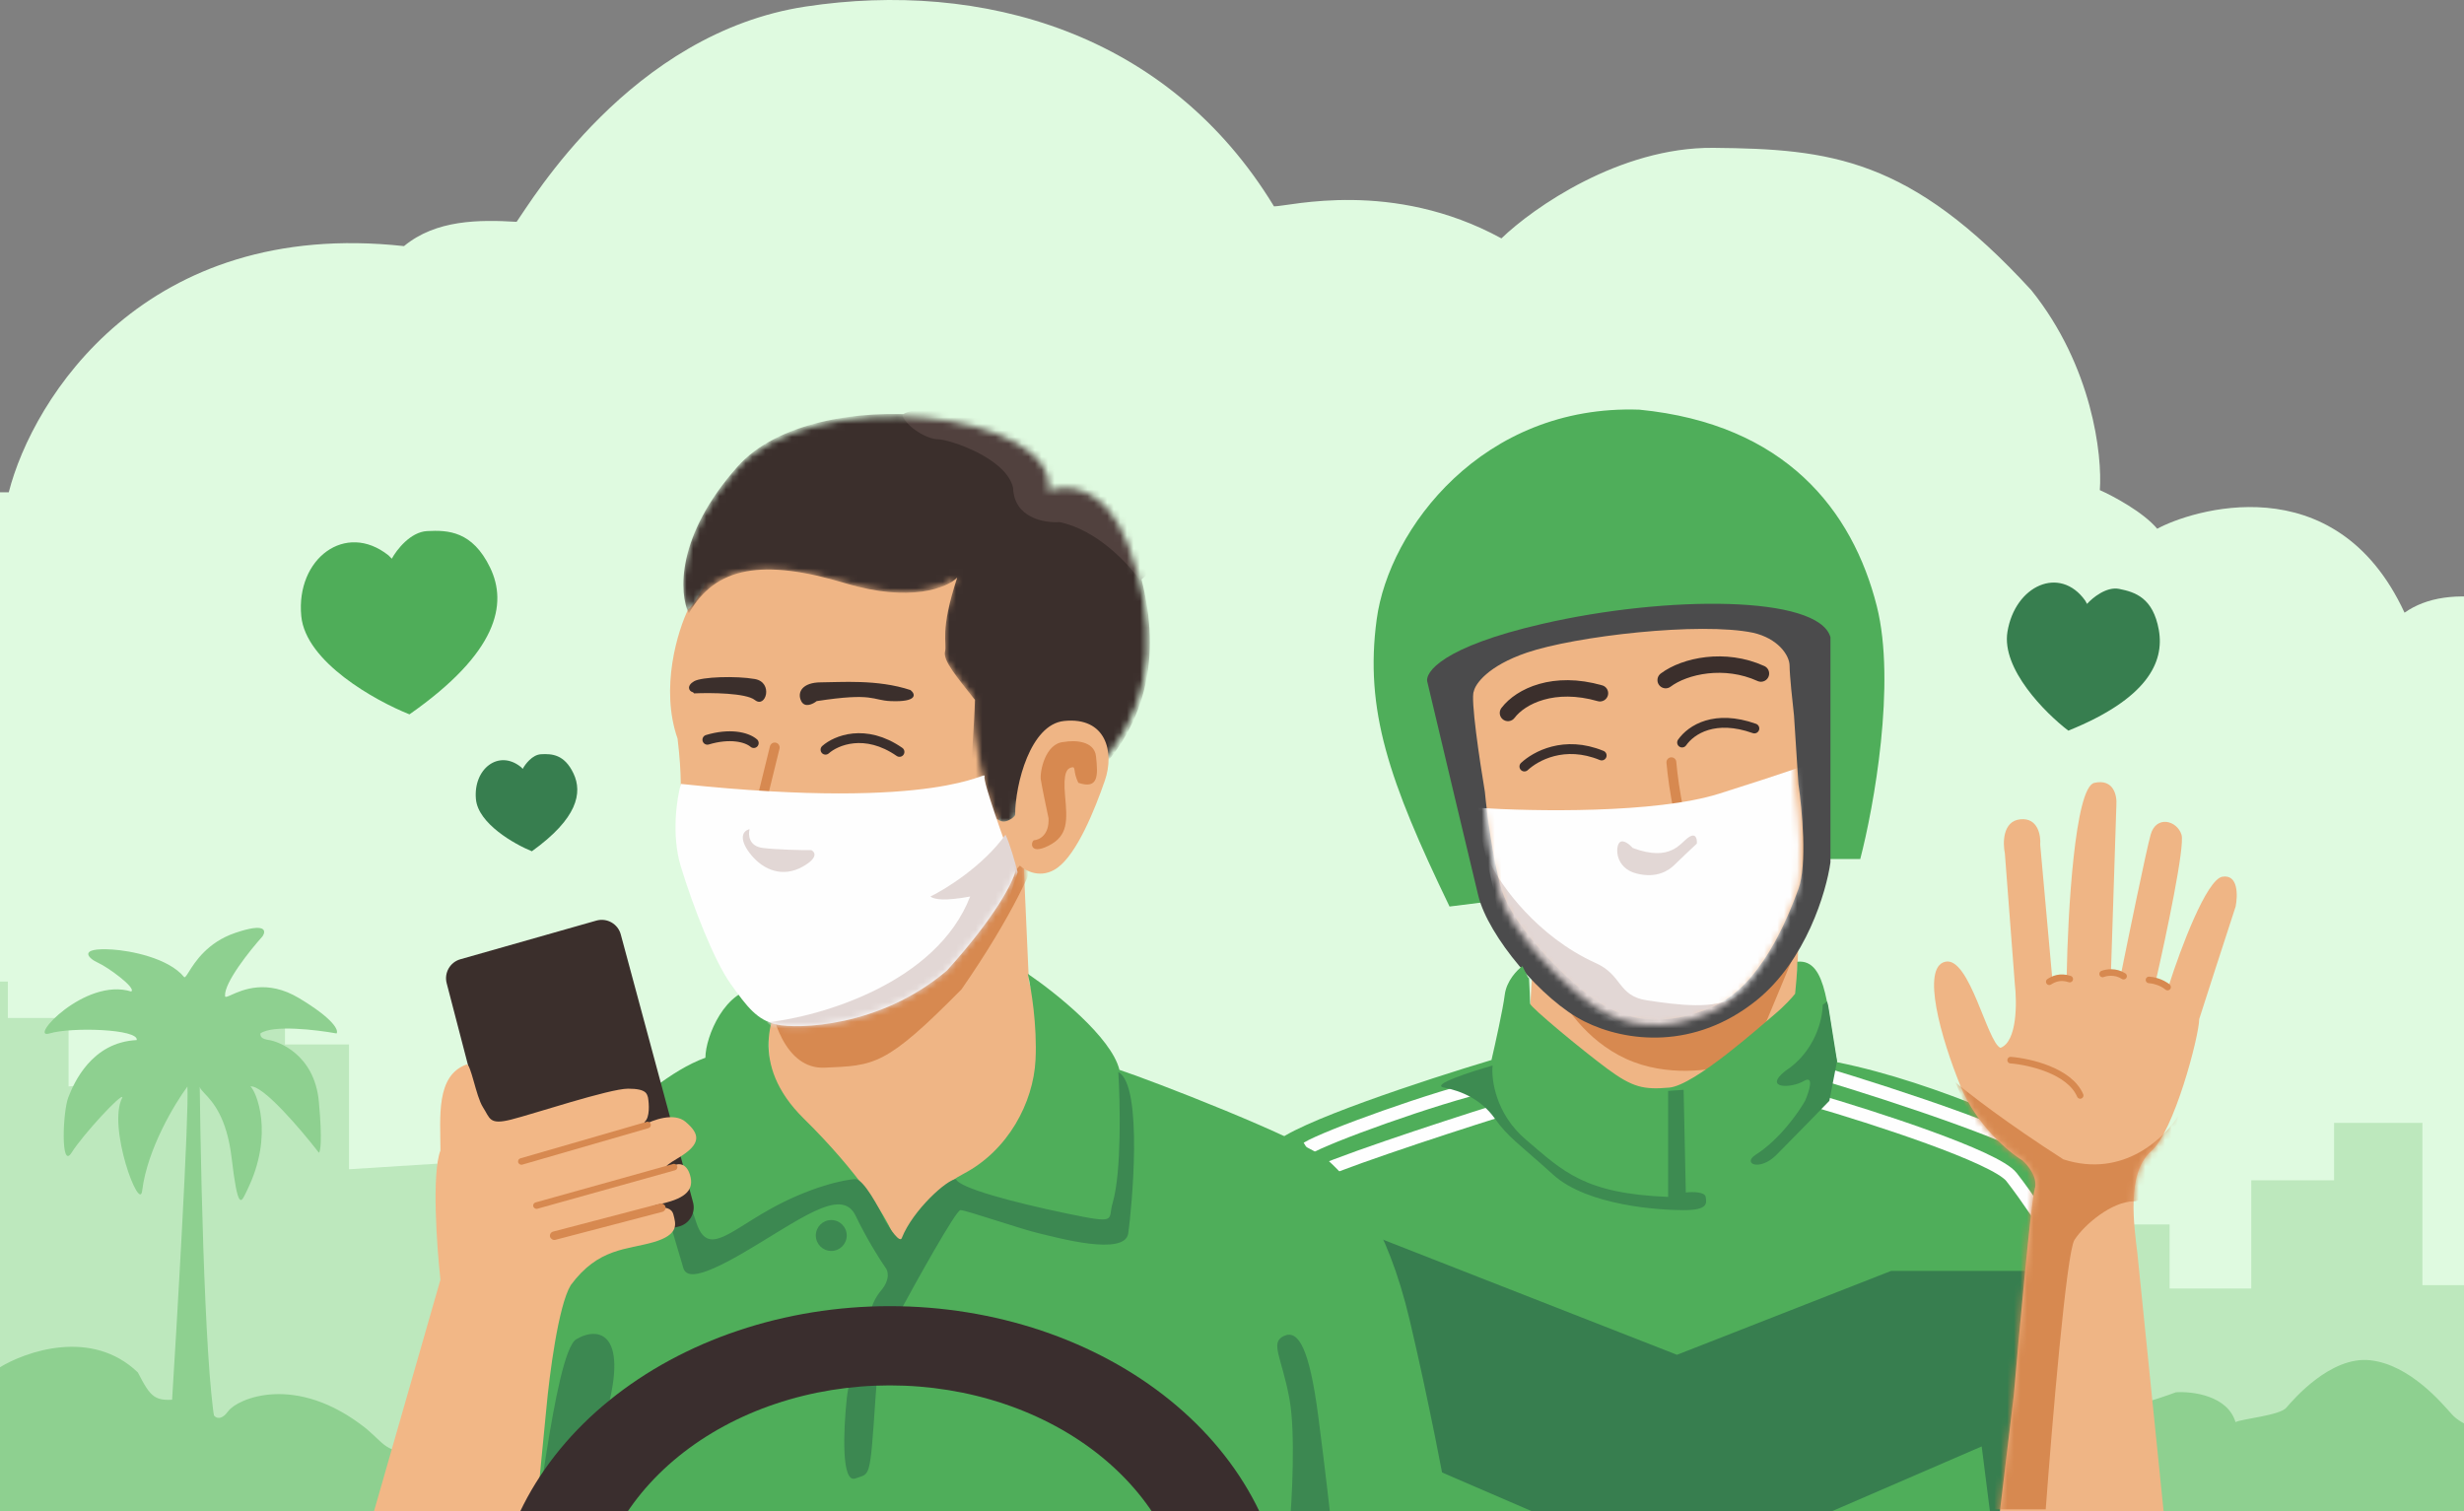 <svg width="375" height="230" viewBox="0 0 375 230" fill="none" xmlns="http://www.w3.org/2000/svg">
<rect x="0" y="0" width="375" height="230" fill="#808080" stroke="none"/>
<path d="M1.332 74.924H-2.532L-7.237 76.268C-17.991 122.14 -39.398 216.84 -38.994 228.669C-38.49 243.455 -21.015 243.96 -9.59 254.713C1.836 265.467 52.748 265.635 85.346 270.676C117.943 275.717 206.998 278.909 241.443 282.102C269 284.656 345.228 259.866 379.898 247.152C381.914 195.512 384.737 92.029 379.898 91.223C373.849 90.215 369.312 90.887 365.951 93.239C355.366 70.387 333.186 77.781 328.313 80.469C326.163 77.915 321.592 75.484 319.576 74.588C319.968 69.267 318.433 55.735 309.158 44.175C290.675 24.012 278.577 22.668 260.766 22.5C246.518 22.365 233.322 31.629 228.505 36.278C211.87 27.204 196.244 31.405 193.891 31.405C177.761 4.857 149.364 -3.041 122.648 0.992C95.932 5.025 80.809 30.733 78.625 33.757C72.912 33.421 66.359 33.421 61.486 37.454C22.1 33.152 4.973 60.642 1.332 74.924Z" fill="#DFFAE0"/>
<path d="M45.851 93.76C46.523 100.749 57.109 106.642 62.318 108.714C75.76 99.304 77.272 91.911 74.584 86.366C71.896 80.821 68.199 80.653 65.007 80.821C62.452 80.956 60.358 83.678 59.63 85.022L59.126 84.518C52.572 79.309 45.011 85.022 45.851 93.76Z" fill="#4FAD59"/>
<path d="M72.433 121.632C72.78 125.333 78.252 128.452 80.945 129.549C87.893 124.568 88.674 120.654 87.285 117.718C85.895 114.783 83.984 114.694 82.334 114.783C81.014 114.854 79.931 116.295 79.555 117.007L79.294 116.74C75.907 113.982 71.999 117.007 72.433 121.632Z" fill="#377E4F"/>
<path d="M305.516 96.153C304.585 101.82 311.305 108.541 314.782 111.193C326.782 106.348 329.431 100.785 328.555 95.871C327.679 90.958 324.944 90.107 322.518 89.621C320.578 89.232 318.45 90.982 317.629 91.905L317.355 91.408C313.515 86.011 306.679 89.069 305.516 96.153Z" fill="#377E4F"/>
<path d="M1.196 149.376H-0.653C-1.549 156.21 -3.475 172.027 -4.013 180.63C-4.685 191.383 -7.374 206.002 -7.878 233.222C-8.382 260.443 -5.357 252.545 22.703 286.655C50.764 320.764 43.37 300.097 71.431 304.97C99.492 309.843 116.966 301.441 168.719 296.736C220.471 292.032 177.624 287.495 233.577 274.725C289.531 261.955 278.945 269.348 344.644 278.589C397.202 285.983 388.275 258.594 377.241 243.976L386.986 210.706C386.986 208.825 385.754 205.778 385.138 204.489L378.417 195.584H368.671V170.884H355.229V179.621H342.627V196.088H330.193V186.342H317.591L285.666 196.592C281.409 196.592 269.771 196.088 257.269 194.072C241.643 191.551 211.062 190.207 208.205 189.367C205.92 188.695 119.767 180.462 76.976 176.429L53.116 177.941V158.954H43.37V153.745H36.986V163.155L10.437 165.339V154.921H1.196V149.376Z" fill="#BDE8BD"/>
<path fill-rule="evenodd" clip-rule="evenodd" d="M28.523 165.356C26.558 168.002 22.452 174.83 21.647 181.134C21.311 184.83 16.27 171.388 18.623 167.019C18.623 166.179 12.574 172.732 10.894 175.421C9.213 178.109 9.549 169.204 10.389 167.019C11.23 164.835 13.918 158.618 20.807 158.282C21.143 156.602 10.894 156.266 7.533 157.274C4.172 158.282 12.91 148.704 19.967 150.889C20.807 150.385 16.439 147.192 14.926 146.52C13.414 145.848 11.734 144.168 17.111 144.504C19.743 144.672 25.613 145.747 28.032 148.704C28.175 148.799 28.384 148.465 28.744 147.892C29.657 146.435 31.541 143.43 35.762 141.983C40.466 140.37 40.522 141.647 39.962 142.487C38.002 144.672 34.115 149.544 34.249 151.561C34.249 151.837 34.591 151.684 35.225 151.399C36.903 150.645 40.63 148.971 45.507 151.897C50.884 155.123 51.556 156.826 51.22 157.274C48.14 156.714 41.508 155.929 39.626 157.274C39.626 157.778 39.794 158.114 40.971 158.282C42.147 158.45 47.86 160.298 48.532 167.691C49.069 173.606 48.756 175.309 48.532 175.421C45.843 171.948 39.996 165.07 38.114 165.339C38.954 166.011 41.811 172.564 37.61 181.134C37.541 181.272 37.474 181.412 37.409 181.548C36.684 183.074 36.183 184.126 35.258 176.261C34.519 169.982 32.337 167.672 31.157 166.423C30.759 166.002 30.475 165.702 30.399 165.41C30.624 183.788 31.478 216.313 33.393 218.739C35.41 221.293 29.305 218.123 26 216.219C26.948 201.044 28.775 169.719 28.523 165.356Z" fill="#8ED090"/>
<path d="M20.975 208.858C13.985 202.137 3.948 205.61 -0.196 208.186H-20.696C-24.392 208.186 -28.257 215.412 -30.441 223.141C-32.626 230.87 -28.257 248.009 -10.95 264.476C6.357 280.942 20.975 276.91 50.548 288.671C80.121 300.433 194.547 258.09 238.066 256.074C281.585 254.058 317.543 252.041 321.24 251.201C324.197 250.529 360.894 239.271 378.873 233.727C379.545 232.438 380.923 229.526 381.058 228.182C381.226 226.501 381.562 224.149 381.562 223.477C381.562 222.805 381.562 217.596 379.713 217.764C377.865 217.932 374.673 216.924 373.16 215.244C371.648 213.563 366.775 207.682 360.726 207.01C354.719 206.343 349.043 212.967 347.978 214.21L347.956 214.235C346.948 215.412 341.235 215.916 340.227 216.42C339.017 212.387 333.674 211.715 331.153 211.883C325.497 214.011 309.881 218.503 292.675 219.444C271.168 220.62 208.326 220.956 204.629 220.956C200.932 220.956 72.055 220.62 65.334 220.956C58.613 221.292 59.117 220.284 55.757 217.428C45.003 208.858 36.097 212.891 34.753 214.739C33.678 216.218 32.849 215.804 32.569 215.412C32.233 214.403 30.754 212.488 27.528 212.891C23.495 213.395 22.991 212.723 20.975 208.858Z" fill="#8ED090"/>
<path d="M232.706 156.274L233.21 147.704C233.49 146.976 234.117 145.217 234.386 144.008C234.722 142.495 238.923 140.647 238.923 139.975C238.923 139.303 244.132 139.975 249.677 139.975C255.222 139.975 258.75 140.983 262.447 141.319C265.404 141.588 271.184 142.775 273.705 143.336L273.369 152.577C273.929 153.809 274.915 156.341 274.377 156.61C273.705 156.946 271.52 166.187 269.168 167.531C267.286 168.607 265.919 172.236 265.471 173.917L240.603 169.044L232.706 156.274Z" fill="#EFB585"/>
<path d="M247.493 161.147C241.309 158.324 237.747 152.689 236.739 150.225C237.971 149.889 240.57 149.217 241.107 149.217C241.78 149.217 247.493 148.713 247.997 148.545C248.501 148.377 257.07 148.04 258.582 148.04C260.095 148.04 263.791 148.545 265.639 149.217C267.118 149.754 268.16 149.889 268.496 149.889L273.033 145.352L268.832 155.434L263.287 161.987C260.599 162.883 253.676 163.969 247.493 161.147Z" fill="#D78950"/>
<path d="M227.329 137.118L220.608 137.959C211.367 118.804 207.67 108.05 209.518 94.272C211.367 80.493 225.649 61.506 249.509 62.346C271.688 64.531 281.938 77.637 285.635 92.255C288.592 103.95 285.187 122.78 283.114 130.733H276.057C275.889 129.221 280.762 104.185 272.696 95.616C266.244 88.76 234.61 98.024 219.6 103.513L227.329 137.118Z" fill="#4FAE5A"/>
<path d="M234.723 94.944C219.533 98.439 216.744 102.337 217.248 103.849C219.32 112.587 223.767 131.305 224.977 136.279C226.489 142.496 234.723 152.241 241.108 155.434C247.493 158.626 257.91 159.803 267.32 152.241C274.847 146.192 277.962 135.719 278.578 131.238V96.96C276.729 90.575 253.71 90.575 234.723 94.944Z" fill="#4B4B4C"/>
<path d="M232.37 99.321C226.455 101.337 224.529 104.082 224.305 105.202C223.767 106.255 225.201 115.834 225.985 120.492C226.265 123.517 227.161 130.708 228.505 135.279C230.185 140.992 238.755 149.561 243.124 152.417C247.492 155.274 253.205 156.45 260.598 153.258C267.992 150.065 272.024 139.815 273.705 135.279C275.049 131.649 274.265 123.125 273.705 119.316L273.032 108.898C272.808 106.938 272.36 102.681 272.36 101.337C272.36 99.657 270.512 97.136 266.815 96.296C258.75 94.616 239.763 96.8 232.37 99.321Z" fill="#EFB585"/>
<path d="M229.5 108.5C231.46 105.923 236.5 103.5 243.5 105.5" stroke="#3B2F2C" stroke-width="2.5" stroke-linecap="round"/>
<path d="M253.5 103.5C256.412 101.316 262.5 100 268 102.5" stroke="#3B2F2C" stroke-width="2.5" stroke-linecap="round"/>
<path d="M232 116.651C233.68 115.083 238.049 112.619 243.762 114.971" stroke="#3B2F2C" stroke-width="1.5" stroke-linecap="round"/>
<path d="M256 113C257.402 111.003 261.015 108.721 267 110.861" stroke="#3B2F2C" stroke-width="1.5" stroke-linecap="round"/>
<path d="M254.369 116C254.705 119.821 255.881 127.685 257.897 128.567C260.418 129.669 250.84 135.181 250 131.653" stroke="#D78950" stroke-width="1.5" stroke-linecap="round"/>
<mask id="mask0_4_30" style="mask-type:alpha" maskUnits="userSpaceOnUse" x="224" y="97" width="50" height="59">
<path d="M232.141 100.587C226.257 102.588 224.34 105.311 224.117 106.423C223.582 107.467 225.009 116.972 225.789 121.594C226.067 124.595 226.959 131.731 228.296 136.266C229.968 141.934 238.493 150.437 242.839 153.271C247.185 156.106 252.868 157.273 260.223 154.105C267.578 150.937 271.59 140.767 273.262 136.266C274.599 132.665 273.819 124.206 273.262 120.427L272.593 110.09C272.37 108.145 271.924 103.922 271.924 102.588C271.924 100.921 270.086 98.42 266.408 97.586C258.385 95.919 239.496 98.087 232.141 100.587Z" fill="#EFB585"/>
</mask>
<g mask="url(#mask0_4_30)">
<path d="M261.62 120.79C251.988 123.829 233.193 123.488 225 122.938V125.415L229.013 142.924C231.243 145.622 237.073 152.009 242.557 155.973C248.042 159.938 258.108 157.185 262.456 155.313L272.656 146.558L276 135.326V116C275.22 116.33 271.251 117.751 261.62 120.79Z" fill="#FEFEFE"/>
<path d="M242.788 146.528C233.916 142.496 228.449 134.767 226.825 131.406L228.169 140.816L236.907 150.561L248.837 156.946C251.973 156.722 258.313 156.24 258.582 156.106C258.851 155.972 262.615 154.258 264.463 153.418C265.583 152.073 267.152 149.822 264.463 151.569C261.103 153.754 255.222 152.914 250.685 152.241C246.148 151.569 246.988 148.377 242.788 146.528Z" fill="#E2D7D5"/>
</g>
<path d="M246.484 128.213C247.022 127.676 248.052 128.549 248.501 129.054C254.381 131.238 255.726 128.213 257.07 127.373C258.145 126.701 258.302 127.765 258.246 128.381C257.406 129.166 255.558 130.902 254.886 131.574C254.045 132.414 252.197 133.758 249.005 132.918C245.812 132.078 245.812 128.886 246.484 128.213Z" fill="#E2D7D5"/>
<path d="M231.698 147.032L232.538 148.713L232.706 148.881C232.762 150.001 232.874 152.342 232.874 152.745C232.874 153.249 240.771 159.803 244.636 162.659C248.501 165.515 250.181 165.852 254.045 165.515C257.91 165.179 267.992 156.106 270.008 154.426C271.621 153.081 272.809 151.737 273.201 151.233C273.313 150.225 273.537 147.839 273.537 146.36C278.241 145.856 278.073 154.426 279.586 161.651C295.044 164.743 312.463 173.021 319.24 176.773C319.24 183.158 320.752 195.424 322.265 211.051C323.474 223.552 323.889 226.565 323.945 226.509C324.337 228.47 325.222 232.861 325.625 234.743L325.648 234.848C326.153 237.202 326.924 240.791 323.945 251.881C320.92 263.139 318.232 258.603 304.118 262.803C290.003 267.004 289.667 263.475 252.029 254.738C221.919 247.748 201.957 241.072 195.74 238.607C193.612 228.246 189.288 206.817 189.019 203.994C188.683 200.465 190.531 189.375 190.531 188.535C190.531 187.695 190.531 177.949 193.892 174.085C196.58 170.993 217.079 164.283 226.993 161.315C227.553 158.906 228.741 153.552 229.009 151.401C229.278 149.25 230.914 147.593 231.698 147.032Z" fill="#4FAE5A"/>
<path d="M277.233 163.331C288.099 166.58 310.435 173.883 312.855 177.109" stroke="#FEFEFE" stroke-width="2"/>
<path d="M228.001 169.044C218.928 171.9 201.755 177.546 198.932 179.293" stroke="#FEFEFE" stroke-width="2"/>
<path d="M275.89 167.364C284.963 169.996 303.715 176.034 306.135 179.126C308.554 182.217 311.399 186.575 312.52 188.367" stroke="#FEFEFE" stroke-width="2"/>
<path d="M271.688 162.995C276.259 160.038 277.401 155.042 277.401 152.913L278.074 152.409L278.242 153.081L279.586 161.483L278.41 167.532C276.561 169.436 272.361 173.749 270.344 175.765C267.824 178.285 265.135 177.109 267.152 175.765C270.781 173.48 273.705 169.324 274.713 167.532C275.329 166.131 276.158 163.566 274.545 164.507C272.529 165.683 268.328 165.683 271.688 162.995Z" fill="#3D8B51"/>
<path d="M226.993 165.011C218.256 167.027 201.755 173.009 198.932 174.757" stroke="#FEFEFE" stroke-width="2"/>
<path d="M256.23 165.851L253.877 166.019V182.15C241.107 181.646 237.915 178.285 232.202 173.412C227.631 169.514 226.937 164.283 227.161 162.155C223.8 163.107 217.617 165.112 219.768 165.515C222.456 166.019 225.481 167.363 227.497 170.22C229.513 173.076 231.194 174.084 236.402 178.789C241.611 183.494 252.533 184.166 256.23 184.166C259.926 184.166 259.758 183.158 259.59 182.15C259.456 181.343 257.518 181.366 256.566 181.478L256.23 165.851Z" fill="#3D8B51"/>
<path d="M255.222 206.178L207.166 187.359L215.735 222.477L240.267 233.062V239.783L271.688 233.062L301.597 220.124L303.11 232.054L313.695 236.759L318.232 209.707L308.15 193.408H287.819L255.222 206.178Z" fill="#377E4F"/>
<path d="M325.289 190.719L329.322 230.374L303.782 234.91L306.47 212.395C307.31 202.649 309.125 182.721 309.663 180.974C310.2 179.226 308.654 177.333 307.814 176.605C305.686 175.317 300.824 171.262 298.405 165.347C295.38 157.954 292.356 147.2 296.052 146.36C299.749 145.52 302.437 158.626 304.454 159.466C307.008 158.525 306.974 152.577 306.638 149.721L305.126 129.893C304.79 128.269 304.79 124.953 307.478 124.685C310.167 124.416 310.615 127.149 310.503 128.549L312.351 149.048L314.535 148.376C314.703 138.911 315.779 119.812 318.736 119.14C321.693 118.468 322.209 121.1 322.097 122.5L321.256 148.376H322.769C324.001 142.271 326.633 129.456 327.305 127.037C328.146 124.012 331.338 124.853 332.01 127.037C332.548 128.784 329.658 142.439 328.146 149.048L330.162 149.721C331.842 144.456 335.808 133.825 338.227 133.422C340.647 133.019 340.58 136.278 340.244 137.959C338.675 142.775 335.371 152.947 334.699 155.097C334.699 157.618 330.834 172.404 327.305 175.261C323.609 178.621 324.785 186.519 325.289 190.719Z" fill="#EFB585"/>
<mask id="mask1_4_30" style="mask-type:alpha" maskUnits="userSpaceOnUse" x="294" y="119" width="47" height="116">
<path d="M325.289 190.719L329.322 230.374L303.782 234.91L306.47 212.395C307.31 202.649 309.125 182.721 309.663 180.974C310.2 179.226 308.654 177.333 307.814 176.605C305.686 175.317 300.824 171.262 298.405 165.347C295.38 157.954 292.356 147.2 296.052 146.36C299.749 145.52 302.437 158.626 304.454 159.466C307.008 158.525 306.974 152.577 306.638 149.721L305.126 129.893C304.79 128.269 304.79 124.953 307.478 124.685C310.167 124.416 310.615 127.149 310.503 128.549L312.351 149.048L314.535 148.376C314.703 138.911 315.779 119.812 318.736 119.14C321.693 118.468 322.209 121.1 322.097 122.5L321.256 148.376H322.769C324.001 142.271 326.633 129.456 327.305 127.037C328.146 124.012 331.338 124.853 332.01 127.037C332.548 128.784 329.658 142.439 328.146 149.048L330.162 149.721C331.842 144.456 335.808 133.825 338.227 133.422C340.647 133.019 340.58 136.278 340.244 137.959C338.675 142.775 335.371 152.947 334.699 155.097C334.699 157.618 330.834 172.404 327.305 175.261C323.609 178.621 324.785 186.519 325.289 190.719Z" fill="#EFB585"/>
</mask>
<g mask="url(#mask1_4_30)">
<path d="M315.711 188.703C314.502 190.585 312.295 216.82 311.343 229.702H303.445C304.062 219.9 305.294 200.095 305.294 199.289V189.039C305.294 186.519 307.982 182.822 308.318 181.646C308.587 180.705 303.277 174.533 300.589 171.564L297.564 164.675C299.469 166.3 305.428 170.926 314.031 176.437C323.172 179.394 329.602 173.077 331.674 169.548C330.498 173.973 327.473 182.822 324.785 182.822C321.424 182.822 317.224 186.351 315.711 188.703Z" fill="#D78950"/>
</g>
<path d="M306 161.336C308.856 161.56 314.973 162.949 316.586 166.712M311.881 149.406C312.497 149.014 313.5 148.5 315 149" stroke="#D78950" stroke-linecap="round"/>
<path d="M320 148.219C320.56 147.995 321.983 147.749 323.193 148.555" stroke="#D78950" stroke-linecap="round"/>
<path d="M327.06 149.127C327.607 149.155 328.939 149.413 329.888 150.22" stroke="#D78950" stroke-linecap="round"/>
<path d="M156.589 149.376L155.581 126.86L116.767 152.064L117.103 162.482L116.094 165.171C115.702 169.539 114.952 178.411 115.086 178.949C115.254 179.621 116.935 182.645 117.775 183.822C118.615 184.998 120.127 191.719 120.799 195.079C121.471 198.44 128.864 196.424 135.586 198.44C140.962 200.053 148.692 198.44 151.884 197.432L159.277 190.375L161.63 165.843L156.589 149.376Z" fill="#EFB585"/>
<path d="M146.676 178.613C141.299 181.436 138.386 186.51 137.602 188.695C136.661 188.964 135.978 188.023 135.754 187.519C134.802 185.222 130.78 178.546 122.312 170.212C113.843 161.878 117.5 154 119.455 150.889C119.903 150.721 119.758 150.385 115.591 150.385C110.382 150.385 107.357 157.778 107.357 160.97C102.115 162.852 96.436 167.915 94.251 170.212L73.584 176.597C74.088 178.501 75.096 182.411 75.096 182.814C75.096 183.318 75.432 192.895 75.096 193.904C74.827 194.71 64.79 221.348 59.806 234.566L77.448 232.886L149.7 231.038H220.776C219.88 225.997 217.382 212.924 214.559 200.961C211.03 186.006 205.653 179.789 202.125 176.597C198.596 173.404 174.568 164.163 170.368 162.819C169.158 157.845 160.566 151.001 156.421 148.2C156.925 150.385 157.866 156.064 157.598 161.306C157.262 167.859 153.397 175.085 146.676 178.613Z" fill="#4FAE5A"/>
<path d="M169.359 182.982C170.703 178.277 170.479 167.803 170.199 163.155C174.064 165.171 172.216 184.158 171.712 187.687C171.207 191.215 160.958 188.359 158.101 187.687C155.245 187.014 147.012 184.158 146.171 184.158C145.499 184.158 139.506 194.912 136.594 200.289C136.314 200.849 135.552 202.17 134.746 202.977C134.608 203.115 134.462 203.173 134.312 203.169C134.021 204.147 133.638 206.827 133.233 212.891C132.393 225.493 132.393 224.148 130.209 224.989C128.024 225.829 128.361 217.763 128.865 212.891C129.268 208.992 131.385 203.201 132.393 200.793C132.337 200.065 132.595 198.171 134.073 196.424C135.552 194.676 135.138 193.343 134.746 192.895C133.961 191.775 131.956 188.627 130.209 184.998C128.024 180.461 121.471 185.838 112.734 190.879C103.997 195.92 104.165 193.399 103.829 192.391C103.56 191.585 99.236 176.709 97.107 169.372L99.46 166.179C101.084 171.22 104.669 182.276 106.013 186.174C107.693 191.047 110.718 187.687 116.935 184.158C123.152 180.629 128.697 179.453 130.209 179.453C131.419 179.453 133.737 183.71 134.746 185.838C135.474 187.07 136.997 189.3 137.266 188.359C138.946 184.158 144.155 179.453 145.499 179.453C146.003 180.797 154.237 182.982 162.302 184.662C170.367 186.342 168.519 185.67 169.359 182.982Z" fill="#3C8851"/>
<path d="M196.244 212.89C197.185 217.998 196.636 228.237 196.244 232.717L202.797 233.726C202.517 231.037 201.688 223.61 200.612 215.411C199.268 205.161 197.588 202.304 195.404 203.313C193.219 204.321 195.068 206.505 196.244 212.89Z" fill="#3C8851"/>
<path d="M67.98 149.626C67.569 148.048 68.495 146.431 70.063 145.985L90.759 140.101C92.368 139.643 94.04 140.59 94.476 142.205L105.473 182.969C105.917 184.613 104.905 186.296 103.245 186.675L81.903 191.55C80.322 191.911 78.74 190.95 78.332 189.381L67.98 149.626Z" fill="#3B2F2C"/>
<path d="M67.031 194.747L56.277 232.218L81.313 233.226L83.162 214.239C83.609 209.31 84.976 198.679 86.858 195.588C91.059 189.875 95.427 190.211 99.46 189.034C103.493 187.858 102.821 186.178 102.485 184.834C102.216 183.758 101.028 183.714 100.468 183.826C99.348 183.882 97.847 183.826 100.804 183.154C104.501 182.313 105.677 180.969 105.005 178.785C104.467 177.037 103.325 177.049 102.821 177.273C101.7 177.665 100.199 178.012 103.157 176.264C106.853 174.08 106.517 172.568 104.333 170.719C102.585 169.241 99.348 170.439 97.948 171.224C97.948 171.168 97.981 170.988 98.116 170.719C98.922 170.047 98.788 167.975 98.62 167.023C98.452 166.519 98.452 165.679 95.596 165.679C92.739 165.679 81.145 169.543 77.785 170.383C74.424 171.224 74.594 170.202 73.5 168.5C72.42 166.82 71.672 161.832 71 162C66.295 163.68 67.031 170.047 67.031 175.088C65.687 178.583 66.471 189.651 67.031 194.747Z" fill="#F2B786"/>
<rect x="78.722" y="176.419" width="21.005" height="1" rx="0.5" transform="rotate(-16.131 78.722 176.419)" fill="#D78950"/>
<rect x="81.025" y="183.125" width="22.756" height="1" rx="0.5" transform="rotate(-15.614 81.025 183.125)" fill="#D78950"/>
<rect x="83.55" y="187.594" width="18.148" height="1.3" rx="0.65" transform="rotate(-14.663 83.55 187.594)" fill="#D78950"/>
<circle cx="126.513" cy="188.022" r="2.352" fill="#3C8851"/>
<path d="M103.121 112.41C100.432 104.748 103.121 95.999 104.801 92.583C104.801 92.751 105.07 92.65 106.145 90.903C107.489 88.718 107.153 89.222 107.321 88.382C107.489 87.542 108.162 86.534 109.506 84.854C110.85 83.173 111.018 84.013 112.194 83.173C113.37 82.333 114.883 82.333 120.26 81.829C125.636 81.325 131.685 80.989 136.726 80.989C141.767 80.989 143.111 81.493 146.472 81.829C149.832 82.165 148.152 83.341 151.681 91.407C155.209 99.472 152.857 98.296 153.361 100.648C153.865 103.001 154.705 113.082 154.705 113.586C154.705 114.09 153.865 119.803 153.865 120.139C153.865 120.475 152.689 124.004 151.681 125.18C150.672 126.356 150.672 126.86 149.664 128.709C148.656 130.557 148.488 130.221 145.464 131.901C142.439 133.582 143.447 136.438 139.919 138.454C136.39 140.471 133.87 140.471 132.357 140.471C130.845 140.471 125.132 147.864 116.563 147.696C109.707 147.561 104.969 130.613 103.457 122.156C103.625 121.204 103.793 117.921 103.121 112.41Z" fill="#EFB585"/>
<path d="M114.882 106.529C113.538 105.454 108.161 105.409 105.641 105.521L105.473 105.353C104.801 105.204 104.465 104.345 105.641 103.673C106.817 103.001 112.026 102.833 114.882 103.337C117.739 103.841 116.563 107.874 114.882 106.529Z" fill="#3B2F2C"/>
<path d="M121.94 106.697C122.478 107.773 123.732 107.145 124.292 106.697C133.03 105.353 132.677 106.577 135.55 106.697C139.583 106.865 139.415 105.689 138.575 105.017C133.534 103.337 127.821 103.841 124.964 103.841C122.108 103.841 121.268 105.353 121.94 106.697Z" fill="#3B2F2C"/>
<path d="M114.714 113.082C113.594 112.13 111.018 111.57 107.657 112.578" stroke="#3B2F2C" stroke-width="1.5" stroke-linecap="round"/>
<path d="M125.636 114.09C127.204 112.69 131.652 110.797 136.894 114.426" stroke="#3B2F2C" stroke-width="1.5" stroke-linecap="round"/>
<path d="M117.907 113.754L115.554 123.332C117.067 124.34 120.293 126.054 121.099 124.844" stroke="#D78950" stroke-width="1.5" stroke-linecap="round"/>
<path d="M116.731 129.381C114.983 129.246 114.21 127.309 114.042 126.356C113.37 125.852 111.522 127.365 114.714 130.557C117.907 133.75 120.931 132.237 122.948 131.229C124.561 130.423 123.844 129.661 123.284 129.381C121.828 129.437 118.478 129.515 116.731 129.381Z" fill="#E2D7D5"/>
<mask id="mask2_4_30" style="mask-type:alpha" maskUnits="userSpaceOnUse" x="103" y="63" width="72" height="63">
<path d="M128.479 88.693C138.426 91.651 143.937 89.365 145.449 87.853C142.761 95.918 143.937 97.599 143.601 98.943C143.265 100.287 145.449 102.808 148.138 106.168C147.97 112.721 149.986 121.459 152.002 125.155C154.691 126.096 155.027 123.419 154.859 121.963H156.539L168.637 114.906C176.03 105.664 176.03 94.238 171.662 82.812C168.167 73.672 162.14 73.627 159.564 74.747C161.244 62.817 123.942 58.112 112.18 71.218C102.77 81.703 103.33 90.261 104.787 93.23C108.819 86.173 116.045 84.997 128.479 88.693Z" fill="#3B2F2C"/>
</mask>
<g mask="url(#mask2_4_30)">
<path d="M128.631 88.754C138.624 91.759 144.161 89.437 145.68 87.9C142.98 96.095 144.161 97.802 143.824 99.168C143.486 100.534 145.68 103.095 148.381 106.509C148.213 113.167 146.356 131.244 148.381 135C151.082 135.956 156.822 124.5 155.134 122.557H156.822L168.976 115.387C176.403 105.997 176.403 94.388 172.014 82.779C168.503 73.491 162.448 73.446 159.86 74.584C161.548 62.463 124.073 57.682 112.257 70.999C102.804 81.652 103.367 90.347 104.83 93.364C108.881 86.193 116.14 84.998 128.631 88.754Z" fill="#3B2F2C"/>
<path d="M161.244 79.452C167.024 80.662 171.829 85.893 173.51 88.358C174.63 87.462 176.971 85.434 177.374 84.493C177.878 83.317 178.887 76.092 177.374 74.915C175.862 73.739 167.629 66.01 167.293 65.674C167.024 65.405 161.244 62.089 158.387 60.465C151.162 60.857 136.846 61.977 137.384 63.322C138.056 65.002 141.08 66.85 142.761 66.85C144.441 66.85 153.178 69.707 154.187 74.243C154.321 78.814 158.947 79.62 161.244 79.452Z" fill="#51413E"/>
</g>
<mask id="mask3_4_30" style="mask-type:alpha" maskUnits="userSpaceOnUse" x="115" y="126" width="47" height="74">
<path d="M156.589 149.376L155.581 126.86L116.767 152.064L117.103 162.482L116.094 165.171C115.702 169.539 114.952 178.411 115.086 178.949C115.254 179.621 116.935 182.645 117.775 183.822C118.615 184.998 120.127 191.719 120.799 195.079C121.471 198.44 128.864 196.424 135.586 198.44C140.962 200.053 148.692 198.44 151.884 197.432L159.277 190.375L161.63 165.843L156.589 149.376Z" fill="#EFB585"/>
</mask>
<g mask="url(#mask3_4_30)">
<path d="M125.504 162.482C119.455 162.751 117.271 154.641 116.935 150.552C116.151 148.76 114.616 144.738 114.751 142.991C114.919 140.807 122.48 137.446 126.681 133.918C130.881 130.389 139.619 129.717 141.131 129.045C142.341 128.507 147.236 126.804 149.532 126.02L154.573 125.348L158.102 129.045C157.486 131.453 154.271 139.126 146.34 150.552C134.746 162.314 133.066 162.146 125.504 162.482Z" fill="#D78950"/>
</g>
<path d="M161.931 109.722C156.823 110.259 154.5 119.329 154.5 124C154.5 124.168 153.84 124.832 153 125C152.328 125.134 151.78 124.668 151.5 124.5L150.001 126.02L153.362 133.749L155.21 131.733C156.106 132.573 158.503 133.817 160.923 132.069C163.947 129.885 166.636 123.164 168.148 118.795C169.66 114.426 168.316 109.049 161.931 109.722Z" fill="#EFB585"/>
<path d="M159.578 124.508C159.712 127.062 158.178 127.812 157.394 127.868C156.89 127.98 156.554 130.221 159.578 128.709C162.603 127.196 162.434 124.844 162.098 121.147C161.762 117.451 162.434 116.947 163.107 116.779C163.779 116.611 163.275 117.451 164.115 119.131C167.139 120.139 167.139 118.123 166.803 115.098C166.534 112.679 163.443 112.634 161.93 112.914C159.074 113.082 158.234 117.451 158.402 118.627C158.536 119.568 159.242 122.94 159.578 124.508Z" fill="#D78950"/>
<path d="M103.625 131.901C102.146 127.062 103.009 121.484 103.625 119.299C143.279 123.5 150.169 117.115 149.833 118.123C149.564 118.93 152.857 128.093 154.537 132.573C154.201 134.142 151.647 139.362 144.12 147.696C133.87 156.433 121.268 156.601 118.243 155.929C115.219 155.257 113.707 153.241 111.186 149.712C108.666 146.184 105.473 137.95 103.625 131.901Z" fill="#FEFEFE"/>
<mask id="mask4_4_30" style="mask-type:alpha" maskUnits="userSpaceOnUse" x="102" y="102" width="84" height="55">
<path d="M103.625 131.901C102.147 127.062 103.009 121.484 103.625 119.299C141.069 123.266 149.299 117.794 149.817 118.02C149.551 116.234 149.202 112.371 149.833 110.394C150.637 107.873 160.286 99.808 176.081 103.337C191.875 106.865 182.466 100.144 182.97 133.246C183.373 159.727 164.183 143.831 154.538 132.573C154.201 134.142 151.647 139.362 144.12 147.696C133.87 156.433 121.268 156.601 118.244 155.929C115.219 155.257 113.707 153.241 111.186 149.712C108.666 146.184 105.474 137.95 103.625 131.901Z" fill="#FEFEFE"/>
</mask>
<g mask="url(#mask4_4_30)">
<path d="M153.025 127.029C149.665 131.733 144.008 135.262 141.599 136.438C142.271 136.942 143.952 137.11 147.648 136.438C142.54 149.611 124.909 154.697 116.731 155.593C117.067 155.873 117.672 156.433 117.403 156.433C117.067 156.433 123.116 159.458 124.124 159.122C125.133 158.786 129.333 158.114 134.71 156.433C139.012 155.089 146.248 151.505 149.329 149.88L154.873 132.741C154.537 131.397 153.697 128.373 153.025 127.029Z" fill="#E2D7D5"/>
</g>
<path d="M116.094 129.045C113.944 128.776 113.854 127.028 114.078 126.188C112.734 126.524 112.566 128.037 114.414 130.221C116.262 132.405 119.119 133.581 122.143 131.901C124.563 130.557 124.048 129.661 123.488 129.381C121.919 129.381 118.245 129.314 116.094 129.045Z" fill="#E2D7D5"/>
<path d="M87.698 203.817C84.338 205.833 81.313 237.086 80.473 237.086L90.386 238.599C90.611 236.022 91.227 227.979 91.899 216.419C96.099 202.641 91.059 201.801 87.698 203.817Z" fill="#3C8851"/>
<path d="M195.74 247.672C195.74 241.251 194.179 234.893 191.148 228.96C188.116 223.028 183.673 217.638 178.072 213.097C172.47 208.557 165.82 204.955 158.502 202.498C151.183 200.041 143.339 198.776 135.418 198.776C127.496 198.776 119.652 200.041 112.334 202.498C105.015 204.955 98.365 208.557 92.764 213.097C87.162 217.638 82.719 223.028 79.688 228.96C76.656 234.893 75.096 241.251 75.096 247.672H89.973C89.973 242.835 91.148 238.044 93.432 233.575C95.716 229.106 99.063 225.045 103.283 221.624C107.503 218.204 112.513 215.49 118.027 213.639C123.54 211.788 129.45 210.835 135.418 210.835C141.386 210.835 147.295 211.788 152.809 213.639C158.322 215.49 163.332 218.204 167.552 221.624C171.772 225.045 175.12 229.106 177.403 233.575C179.687 238.044 180.863 242.835 180.863 247.672H195.74Z" fill="#3A2E2E"/>
</svg>
